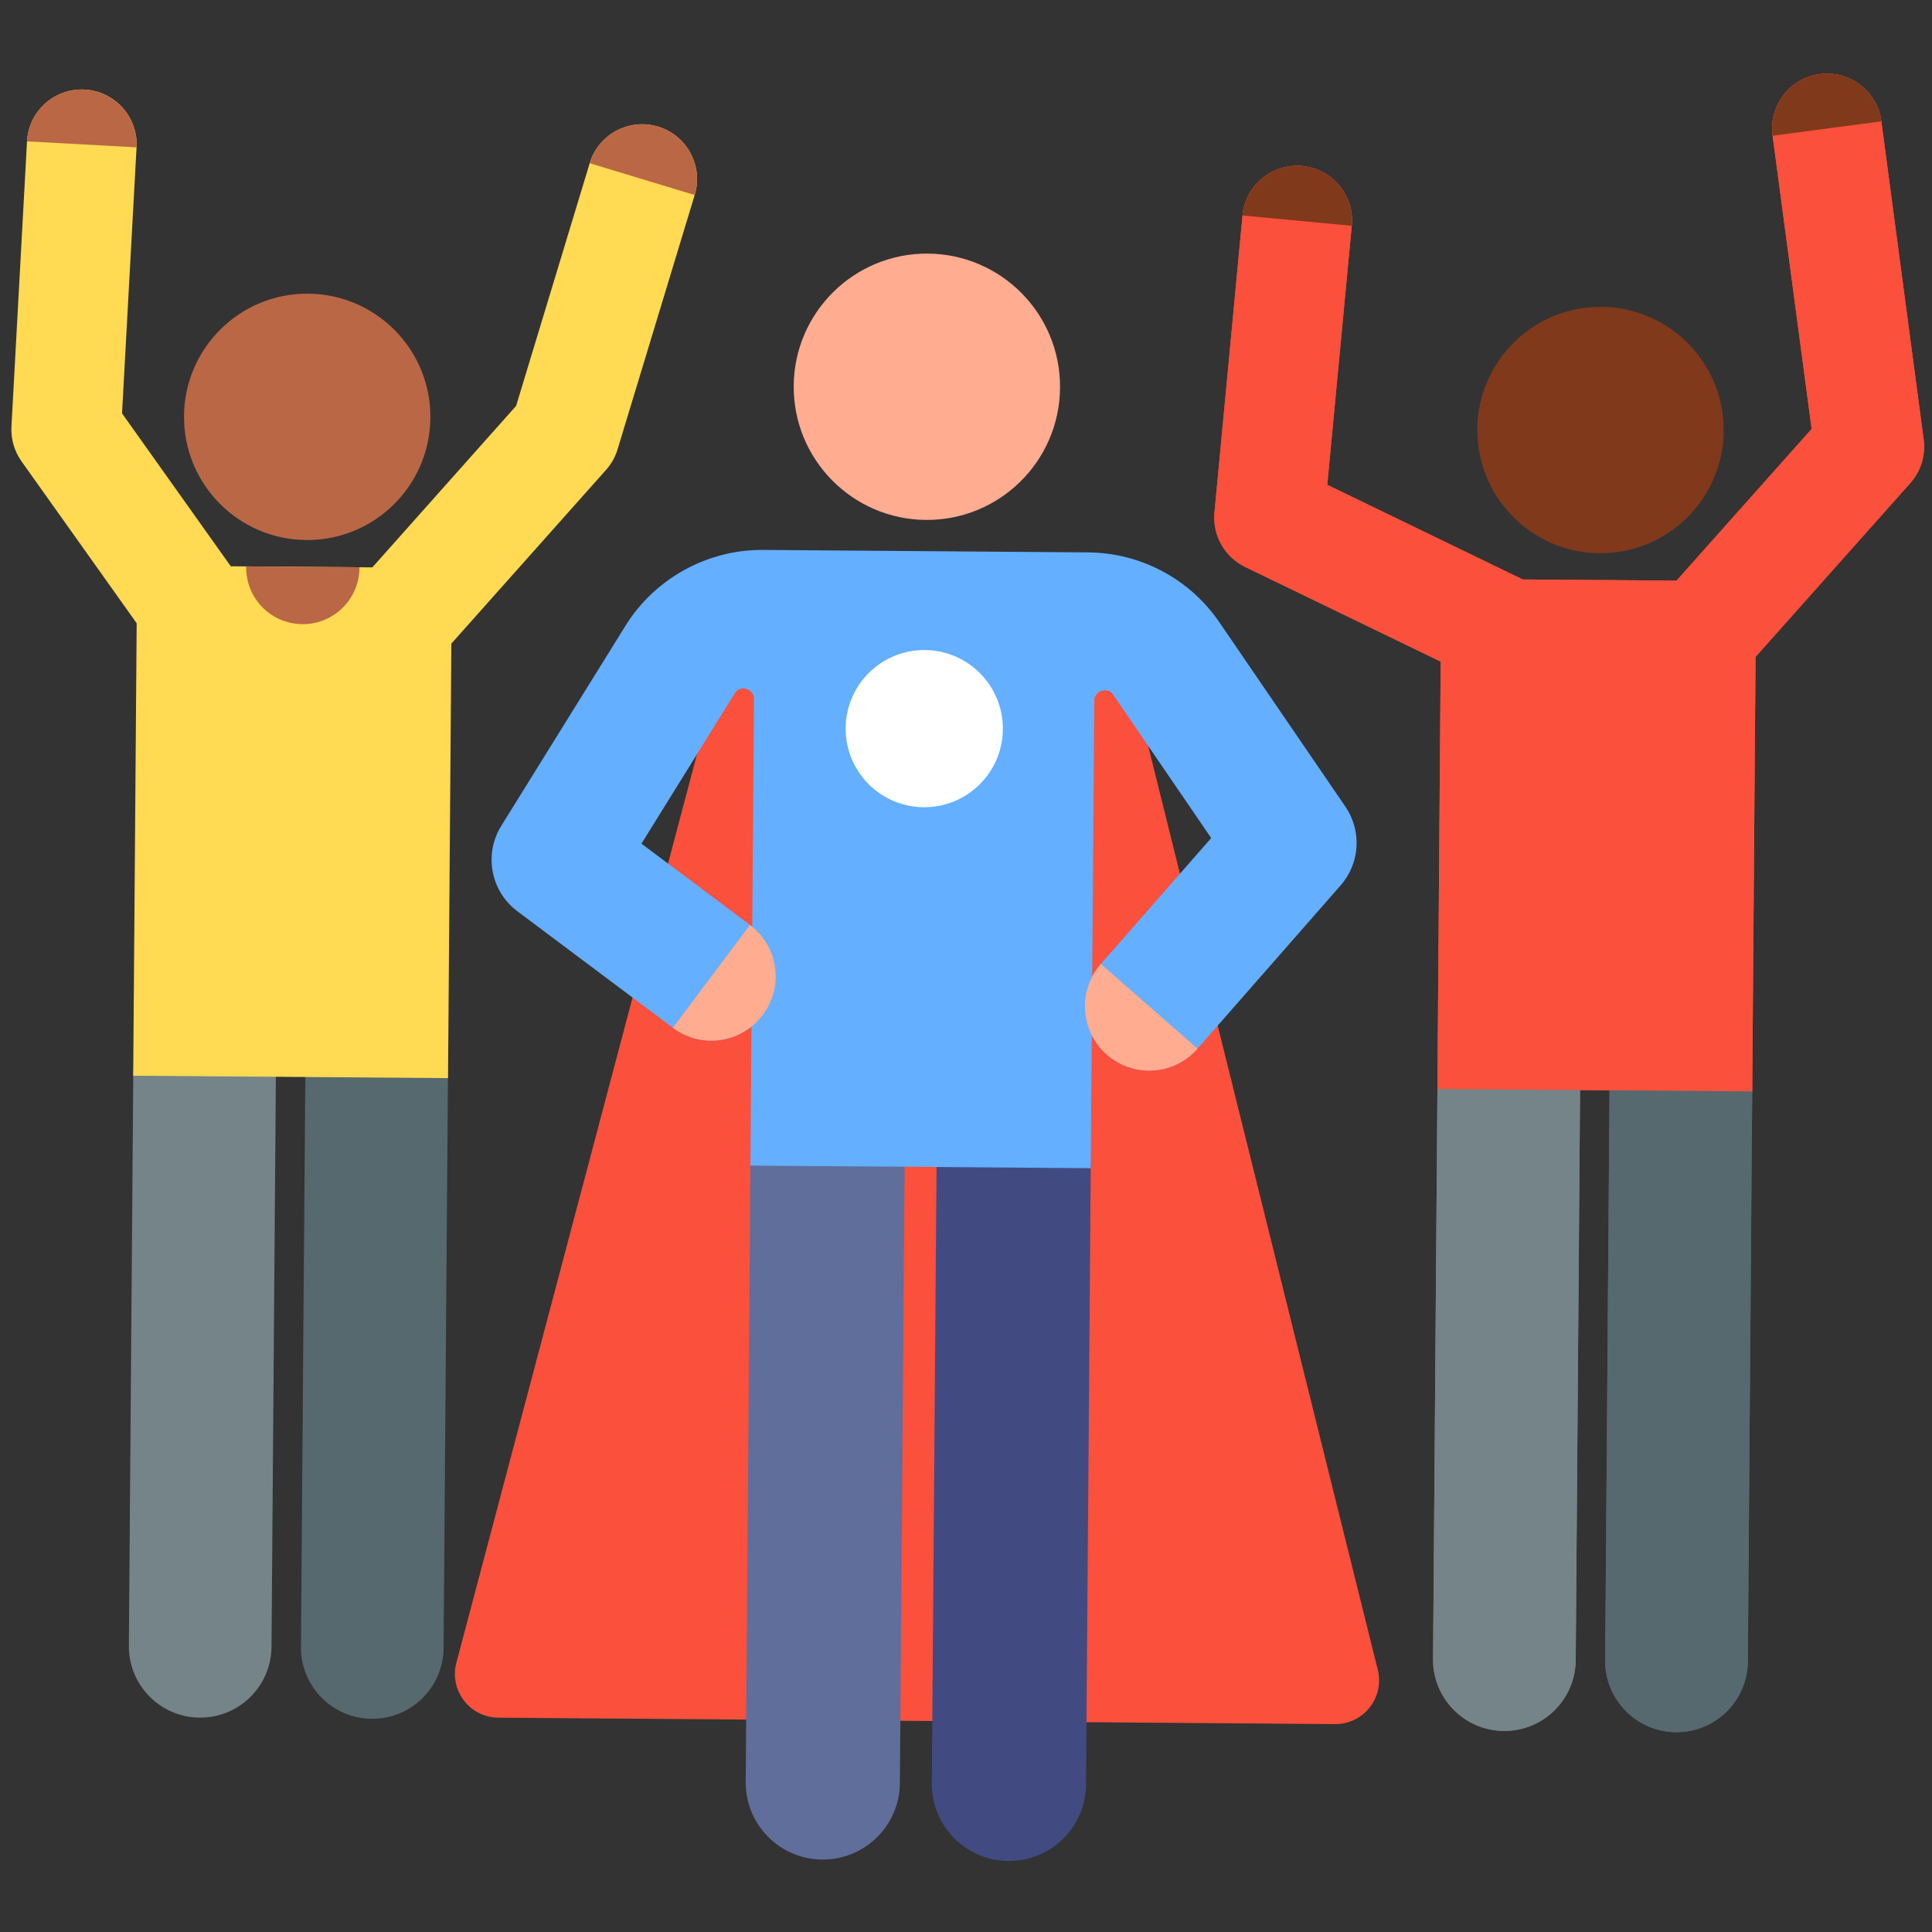 <svg width="202" height="202" viewBox="0 0 202 202" fill="none" xmlns="http://www.w3.org/2000/svg">
<rect x="0" y="0" width="202" height="202" fill="#333333" stroke="none"/>
<g clip-path="url(#clip0)">
<path d="M115.634 60.22L77.886 59.931L47.739 173.764C46.91 176.672 49.081 179.57 52.105 179.593L139.579 180.263C142.604 180.286 144.818 177.422 144.033 174.501L115.634 60.22Z" fill="#FA503C"/>
<path d="M105.426 194.575C100.974 194.541 97.391 190.904 97.425 186.452L97.919 122.018C97.953 117.565 101.591 113.983 106.043 114.017C110.494 114.051 114.076 117.689 114.042 122.141L113.549 186.576C113.515 191.028 109.878 194.609 105.426 194.575Z" fill="#414B82"/>
<path d="M85.966 194.426C81.513 194.392 77.932 190.756 77.966 186.304L78.46 121.869C78.494 117.417 82.13 113.834 86.582 113.868C91.033 113.902 94.616 117.54 94.582 121.993L94.088 186.427C94.054 190.879 90.416 194.46 85.966 194.426Z" fill="#5F6E9B"/>
<path d="M140.671 84.343L127.488 65.057C124.393 60.529 119.268 57.799 113.783 57.757C108.568 57.717 84.855 57.536 79.766 57.497C73.966 57.452 68.462 60.488 65.403 65.416L52.408 86.351C50.571 89.311 51.3 93.182 54.087 95.271L70.355 107.461C72.87 109.347 76.247 109.186 78.571 107.329L78.46 121.868L114.042 122.141L114.149 108.219C114.526 108.976 115.052 109.674 115.726 110.265C118.526 112.719 122.769 112.42 125.205 109.641L140.176 92.563C142.197 90.256 142.4 86.874 140.671 84.343ZM78.411 96.709L67.069 88.209L76.817 72.501C76.825 72.491 76.831 72.48 76.839 72.469C77.418 71.56 78.841 72.012 78.833 73.091L78.651 96.907C78.57 96.841 78.495 96.772 78.411 96.709ZM115.101 100.784C114.737 101.201 114.44 101.654 114.195 102.123L114.416 73.264C114.424 72.219 115.785 71.761 116.381 72.62C116.385 72.626 116.39 72.633 116.394 72.64L126.637 87.623L115.101 100.784Z" fill="#64AFFF"/>
<path d="M20.873 179.587C16.755 179.556 13.442 176.192 13.474 172.074L13.93 112.47C13.962 108.352 17.326 105.037 21.444 105.069C25.562 105.1 28.875 108.466 28.844 112.584L28.387 172.188C28.356 176.306 24.992 179.619 20.873 179.587Z" fill="#748488"/>
<path d="M38.865 179.711C34.746 179.679 31.433 176.315 31.465 172.197L31.921 112.592C31.953 108.473 35.317 105.16 39.435 105.192C43.553 105.223 46.866 108.587 46.835 112.706L46.379 172.311C46.347 176.429 42.983 179.742 38.865 179.711Z" fill="#55696E"/>
<path d="M44.999 43.682C44.945 50.796 39.135 56.518 32.021 56.463C24.908 56.409 19.186 50.599 19.24 43.485C19.295 36.372 25.105 30.65 32.218 30.704C39.332 30.759 45.054 36.569 44.999 43.682Z" fill="#BA6746"/>
<path d="M68.807 13.239C65.776 12.322 62.574 14.032 61.655 17.065L53.962 42.438L38.931 59.321L24.129 59.207L12.759 43.221L14.277 15.408C14.449 12.244 12.025 9.542 8.862 9.368C5.695 9.193 2.996 11.62 2.824 14.783L1.196 44.599C1.125 45.896 1.497 47.177 2.25 48.236L14.29 65.164L13.927 112.471L46.843 112.723L47.191 67.293L63.369 49.125C63.921 48.504 64.333 47.77 64.572 46.975L72.633 20.393C73.552 17.36 71.838 14.158 68.807 13.239Z" fill="#FFDA52"/>
<path d="M72.632 20.391C73.551 17.36 71.838 14.158 68.807 13.239C65.777 12.321 62.573 14.032 61.656 17.064L72.632 20.391Z" fill="#BA6746"/>
<path d="M14.277 15.407C14.449 12.243 12.025 9.539 8.862 9.367C5.694 9.192 2.996 11.619 2.823 14.78L14.277 15.407Z" fill="#BA6746"/>
<path d="M157.233 180.978C153.115 180.947 149.802 177.582 149.833 173.464L150.29 113.859C150.321 109.741 153.685 106.428 157.803 106.459C161.922 106.491 165.235 109.855 165.203 113.973L164.747 173.578C164.715 177.697 161.351 181.01 157.233 180.978Z" fill="#748488"/>
<path d="M175.229 181.109C171.111 181.077 167.798 177.713 167.829 173.595L168.286 113.99C168.317 109.872 171.681 106.559 175.8 106.59C179.919 106.622 183.232 109.986 183.201 114.104L182.744 173.709C182.713 177.828 179.349 181.141 175.229 181.109Z" fill="#55696E"/>
<path d="M201.129 45.944L196.704 12.683C196.286 9.544 193.406 7.335 190.263 7.754C187.122 8.172 184.917 11.056 185.335 14.195L189.413 44.85L175.291 60.709L159.216 60.586L138.773 50.69L141.333 23.612C141.63 20.459 139.316 17.661 136.162 17.362C133.015 17.065 130.211 19.378 129.912 22.531L126.978 53.576C126.752 55.961 128.032 58.234 130.189 59.279L150.63 69.174L150.287 113.86L183.203 114.112L183.551 68.681L199.727 50.514C200.838 49.267 201.35 47.598 201.129 45.944Z" fill="#FA503C"/>
<path d="M196.704 12.682C196.286 9.543 193.406 7.334 190.263 7.753C187.122 8.171 184.917 11.055 185.335 14.194L196.704 12.682Z" fill="#80391B"/>
<path d="M141.332 23.608C141.63 20.455 139.315 17.657 136.162 17.358C133.014 17.061 130.212 19.374 129.913 22.529L141.332 23.608Z" fill="#80391B"/>
<path d="M157.233 180.978C153.115 180.947 149.802 177.582 149.833 173.464L150.29 113.859C150.321 109.741 153.685 106.428 157.803 106.459C161.922 106.491 165.235 109.855 165.203 113.973L164.747 173.578C164.715 177.697 161.351 181.01 157.233 180.978Z" fill="#748488"/>
<path d="M175.229 181.109C171.111 181.077 167.798 177.713 167.829 173.595L168.286 113.99C168.317 109.872 171.681 106.559 175.8 106.59C179.919 106.622 183.232 109.986 183.201 114.104L182.744 173.709C182.713 177.828 179.349 181.141 175.229 181.109Z" fill="#55696E"/>
<path d="M180.22 45.061C180.166 52.175 174.355 57.897 167.242 57.842C160.13 57.788 154.406 51.977 154.461 44.864C154.515 37.751 160.327 32.029 167.439 32.083C174.553 32.138 180.275 37.948 180.22 45.061Z" fill="#80391B"/>
<path d="M201.129 45.944L196.704 12.683C196.286 9.544 193.406 7.335 190.263 7.754C187.122 8.172 184.917 11.056 185.335 14.195L189.413 44.85L175.291 60.709L159.216 60.586L138.773 50.69L141.333 23.612C141.63 20.459 139.316 17.661 136.162 17.362C133.015 17.065 130.211 19.378 129.912 22.531L126.978 53.576C126.752 55.961 128.032 58.234 130.189 59.279L150.63 69.174L150.287 113.86L183.203 114.112L183.551 68.681L199.727 50.514C200.838 49.267 201.35 47.598 201.129 45.944Z" fill="#FA503C"/>
<path d="M196.704 12.682C196.286 9.543 193.406 7.334 190.263 7.753C187.122 8.171 184.917 11.055 185.335 14.194L196.704 12.682Z" fill="#80391B"/>
<path d="M141.332 23.608C141.63 20.455 139.315 17.657 136.162 17.358C133.014 17.061 130.212 19.374 129.913 22.529L141.332 23.608Z" fill="#80391B"/>
<path d="M110.833 40.543C110.774 48.233 104.493 54.419 96.803 54.36C89.114 54.301 82.927 48.02 82.986 40.33C83.045 32.641 89.327 26.456 97.016 26.515C104.706 26.574 110.892 32.855 110.833 40.543Z" fill="#FFAC91"/>
<path d="M104.853 76.246C104.819 80.784 101.112 84.435 96.572 84.4C92.034 84.365 88.384 80.658 88.418 76.121C88.453 71.581 92.16 67.93 96.698 67.965C101.237 68 104.888 71.707 104.853 76.246Z" fill="white"/>
<path d="M78.412 96.707L70.355 107.46C73.342 109.699 77.549 109.062 79.759 106.113C81.983 103.144 81.381 98.932 78.412 96.707Z" fill="#FFAC91"/>
<path d="M115.102 100.786C112.656 103.576 112.936 107.821 115.727 110.267C118.526 112.72 122.769 112.422 125.206 109.642L115.102 100.786Z" fill="#FFAC91"/>
<path d="M31.613 65.259C34.884 65.284 37.558 62.653 37.583 59.381C37.583 59.357 37.579 59.334 37.579 59.309L25.738 59.219C25.738 59.243 25.735 59.266 25.735 59.291C25.71 62.562 28.341 65.234 31.613 65.259Z" fill="#BA6746"/>
</g>
<defs>
<clipPath id="clip0">
<rect width="200" height="200" fill="white" transform="translate(1.531) rotate(0.439)"/>
</clipPath>
</defs>
</svg>
